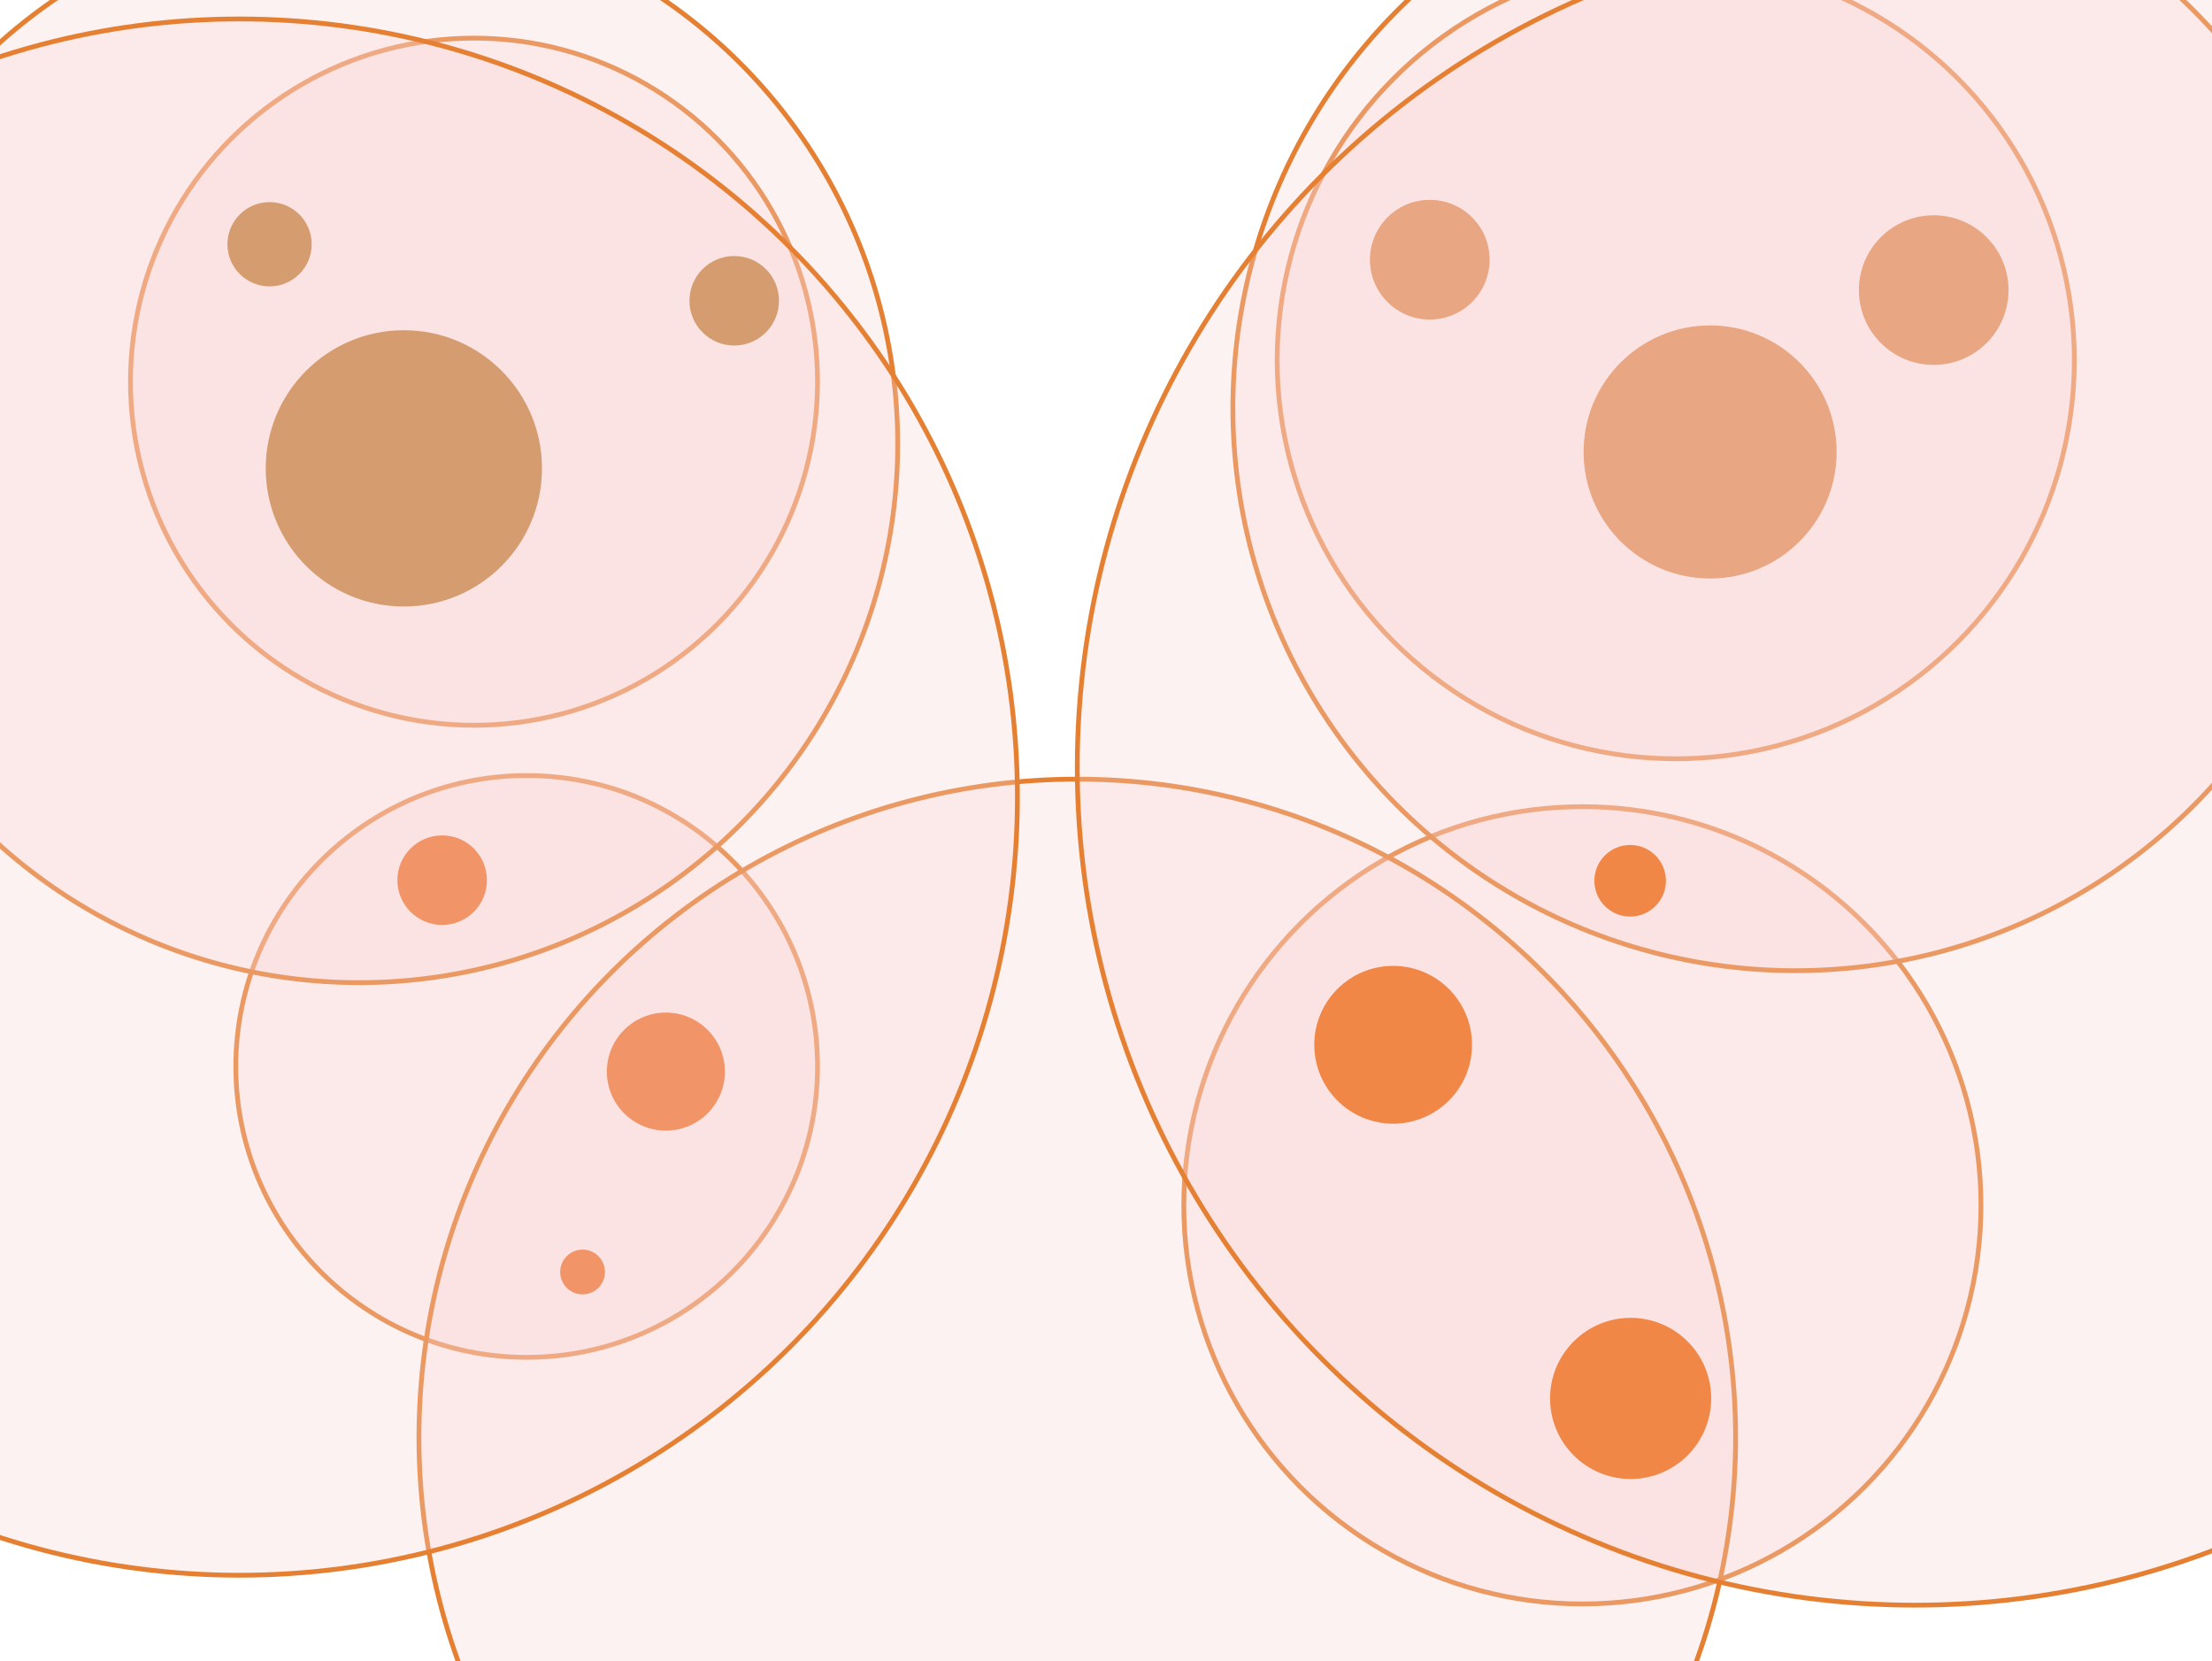 <svg width="277" height="208" viewBox="0 0 1848 1386" fill="none" xmlns="http://www.w3.org/2000/svg">
  <circle class="identity-100" cx="396" cy="318" r="287" fill="#F7D2D2" fill-opacity=".3" stroke="#E58033" stroke-width="4"/>
  <circle class="identity-100" cx="440" cy="890" r="243" fill="#F7D2D2" fill-opacity=".3" stroke="#E58033" stroke-width="4"/>
  <circle class="identity-100" cx="1322" cy="1006" r="333" fill="#F7D2D2" fill-opacity=".3" stroke="#E58033" stroke-width="4"/>
  <circle class="identity-100" cx="1400" cy="300" r="333" fill="#F7D2D2" fill-opacity=".3" stroke="#E58033" stroke-width="4"/>
  <circle class="identity-90" cx="300" cy="370" r="450" fill="#F7D2D2" fill-opacity=".3" stroke="#E58033" stroke-width="4"/>
  <circle class="identity-90" cx="900" cy="1200" r="550" fill="#F7D2D2" fill-opacity=".3" stroke="#E58033" stroke-width="4"/>
  <circle class="identity-90" cx="1500" cy="340" r="470" fill="#F7D2D2" fill-opacity=".3" stroke="#E58033" stroke-width="4"/>
  <circle class="identity-50" cx="200" cy="665" r="650" fill="#F7D2D2" fill-opacity=".3" stroke="#E58033" stroke-width="4"/>
  <circle class="identity-50" cx="1600" cy="640" r="700" fill="#F7D2D2" fill-opacity=".3" stroke="#E58033" stroke-width="4"/>
  <circle cx="337.4" cy="390.4" r="115.4" fill="#CC8B54" style="mix-blend-mode:multiply" opacity=".8"/>
  <circle cx="1194.5" cy="216.1" r="50" fill="#DC7E42" style="mix-blend-mode:multiply" opacity=".6"/>
  <circle cx="1163.9" cy="871.9" fill="#F08747" style="mix-blend-mode:multiply" r="65.9"/>
  <circle cx="1615.5" cy="241.5" r="62.5" fill="#DC7E42" style="mix-blend-mode:multiply" opacity=".6"/>
  <circle cx="369.4" cy="734.4" fill="#ED7332" style="mix-blend-mode:multiply" opacity=".7" r="37.4"/>
  <circle cx="613.4" cy="250.4" fill="#CC8B54" style="mix-blend-mode:multiply" opacity=".8" r="37.4"/>
  <circle cx="1362.3" cy="1167.3" fill="#F08747" style="mix-blend-mode:multiply" r="67.3"/>
  <circle cx="1361.9" cy="734.9" fill="#F08747" style="mix-blend-mode:multiply" r="29.9"/>
  <circle cx="486.7" cy="1061.7" fill="#ED7332" style="mix-blend-mode:multiply" opacity=".7" r="18.7"/>
  <circle cx="225.2" cy="203.2" fill="#CC8B54" style="mix-blend-mode:multiply" opacity=".8" r="35.2"/>
  <circle cx="1428.7" cy="376.7" fill="#DC7E42" style="mix-blend-mode:multiply" opacity=".6" r="105.7"/>
  <circle cx="556.3" cy="894.3" fill="#ED7332" style="mix-blend-mode:multiply" opacity=".7" r="49.3"/>
</svg>